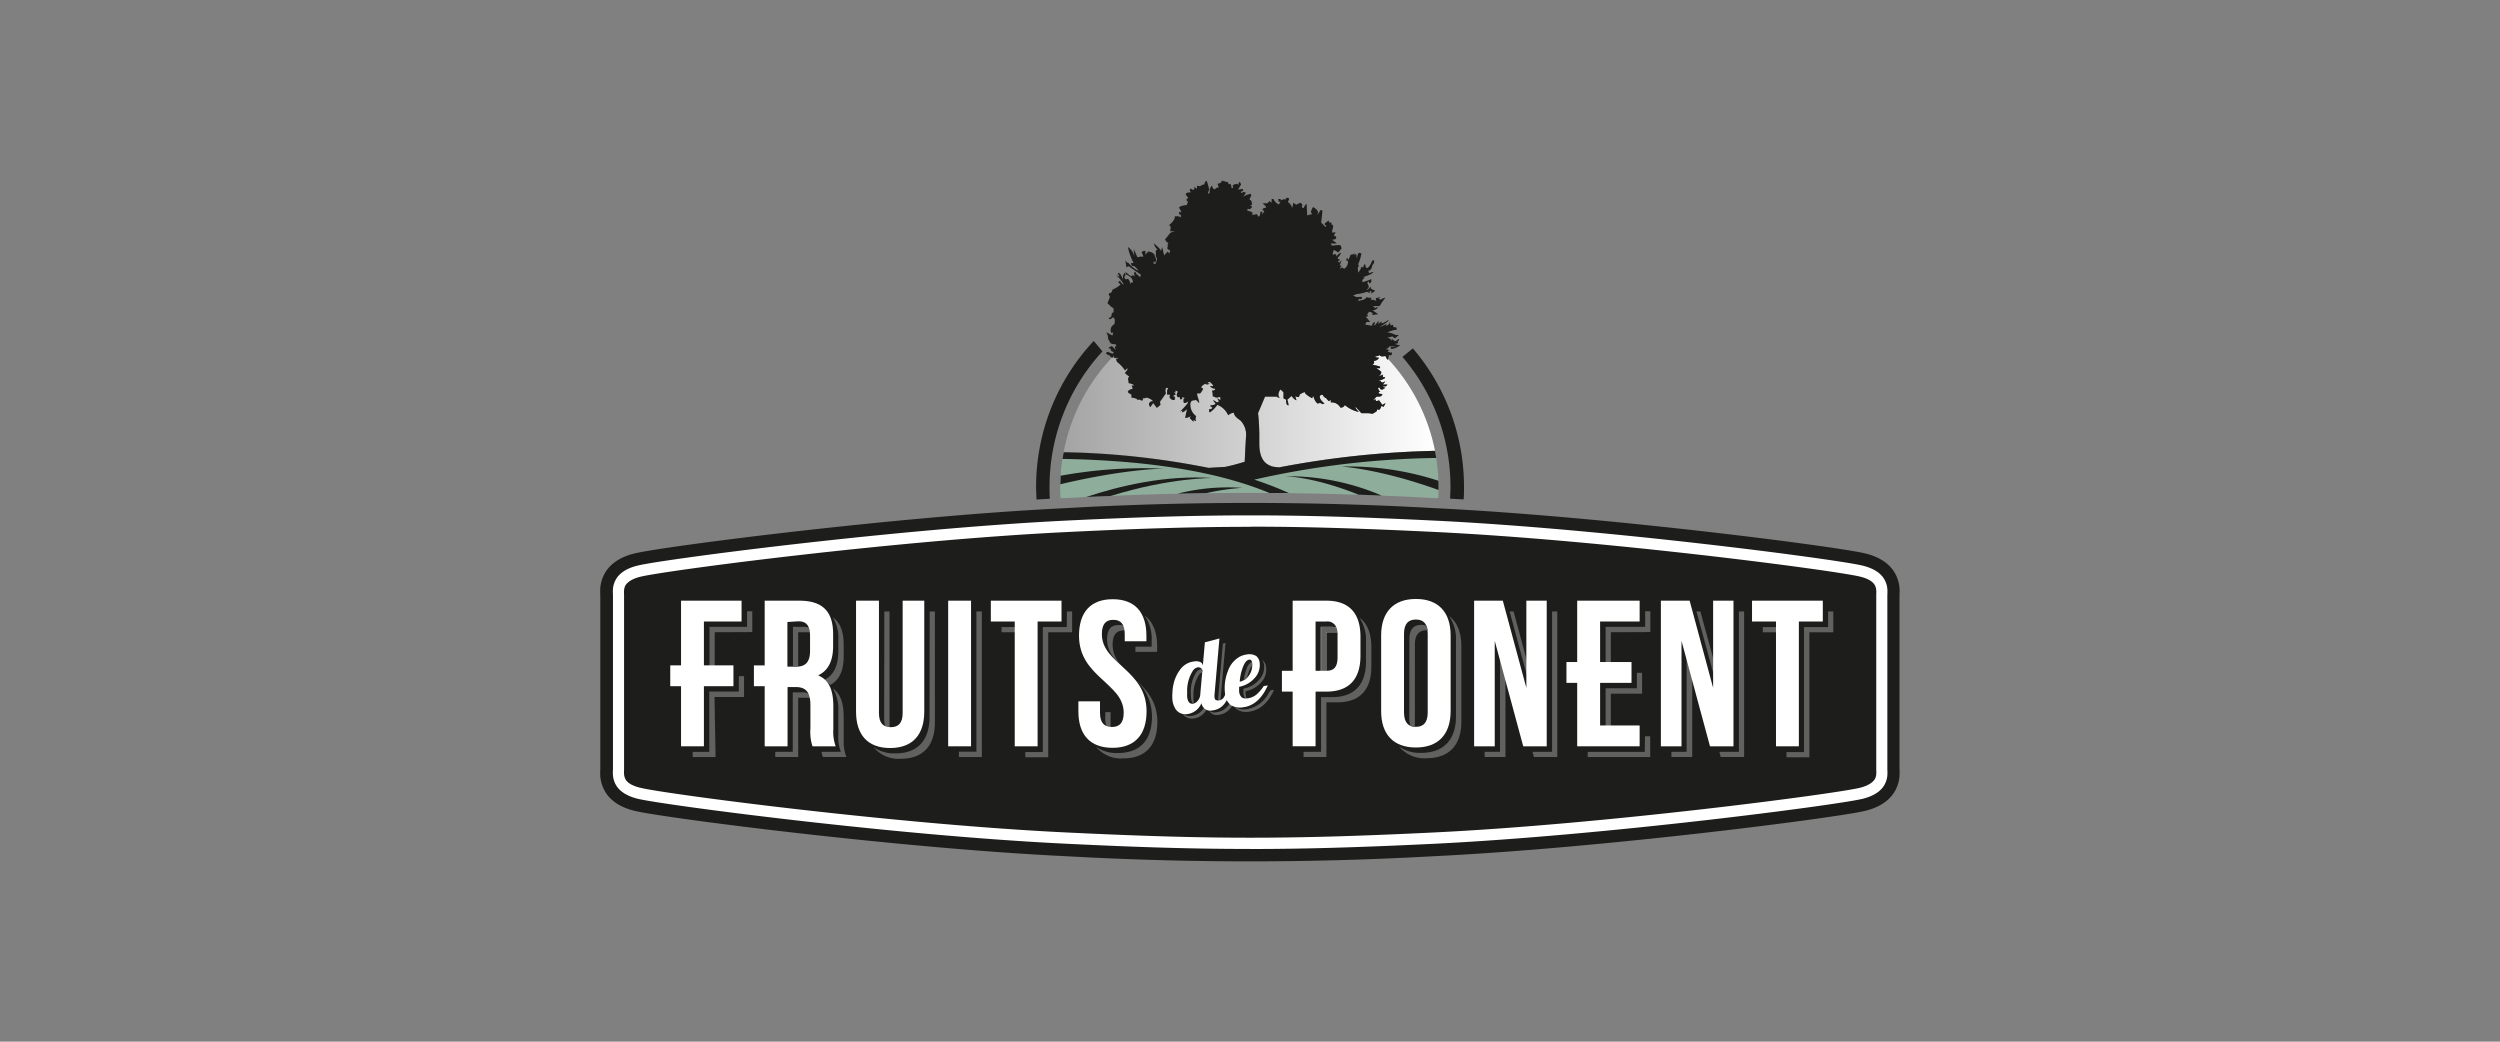 <svg id="Capa_1" data-name="Capa 1" xmlns="http://www.w3.org/2000/svg" xmlns:xlink="http://www.w3.org/1999/xlink" viewBox="0 0 480 200"><rect x="0" y="0" width="480" height="200" fill="#808080" stroke="none"/><defs><style>.cls-1,.cls-8{fill:#1d1d1b;}.cls-1,.cls-2,.cls-4{fill-rule:evenodd;}.cls-2,.cls-3{fill:#616160;}.cls-4,.cls-5{fill:#fff;}.cls-6{fill:#8eae9b;}.cls-7{fill:url(#linear-gradient);}</style><linearGradient id="linear-gradient" x1="204.21" y1="78.96" x2="275.51" y2="78.96" gradientUnits="userSpaceOnUse"><stop offset="0" stop-color="#a5a4a4"/><stop offset="1" stop-color="#fff"/></linearGradient></defs><path class="cls-1" d="M358,106.23c3.21.75,5.07,2.28,6,4.13a7.26,7.26,0,0,1,.7,2.44,12.77,12.77,0,0,1,0,1.55v33.23a12.72,12.72,0,0,1,0,1.55,7.13,7.13,0,0,1-.7,2.44c-.93,1.85-2.79,3.38-6,4.14-5.73,1.35-50.39,7.12-82.67,8.68a631.62,631.62,0,0,1-70.7,0c-32.28-1.55-76.95-7.33-82.67-8.68-3.21-.75-5.07-2.28-6-4.13a7.26,7.26,0,0,1-.7-2.44,15.22,15.22,0,0,1,0-1.55V114.36a15.15,15.15,0,0,1,0-1.55,7.19,7.19,0,0,1,.7-2.44c.93-1.85,2.79-3.38,6-4.14,5.73-1.35,50.39-7.12,82.68-8.67a626.7,626.7,0,0,1,70.69,0C307.63,99.1,352.29,104.88,358,106.23Z"/><path class="cls-2" d="M178.5,117.4h1v21.28c0,4.48-2.24,7-6.55,7a6.13,6.13,0,0,1-5.22-2.23,6.81,6.81,0,0,0,4.19,1.2c4.31,0,6.55-2.55,6.55-7Zm-8.71,0h1V139a4.11,4.11,0,0,0,.25,1.53c-.81-.32-1.28-1.09-1.28-2.56Z"/><polygon class="cls-3" points="187.47 117.4 188.51 117.4 188.51 145.35 184.11 145.35 184.11 144.32 187.47 144.32 187.47 117.4"/><path class="cls-2" d="M204.85,117.4h1v4h-4.59v24h-4.4v-1h3.36v-24h4.6Zm-12.55,4v-1h3.56v1Z"/><path class="cls-2" d="M214.85,133.57c-.89-.83-1.86-1.66-2.74-2.61C213.06,131.86,214,132.69,214.85,133.57Zm-2.62,3.16h1v2.19a4.11,4.11,0,0,0,.25,1.53c-.81-.31-1.28-1.09-1.28-2.56Zm6.07-6c2,1.9,3.91,4.13,3.91,7.88,0,4.48-2.24,7-6.55,7a6.15,6.15,0,0,1-5.22-2.23,6.81,6.81,0,0,0,4.19,1.2c4.31,0,6.55-2.55,6.55-7A9.48,9.48,0,0,0,218.3,130.76Zm-1.57-9.55a2.81,2.81,0,0,0-.91-.14c-1.4,0-2.2.76-2.2,2.76a6.16,6.16,0,0,0,1.94,4.31c-1.63-1.53-3-3.07-3-5.34,0-2,.8-2.76,2.2-2.76A1.86,1.86,0,0,1,216.73,121.21Zm3.08-2.95c1.56,1.16,2.36,3.16,2.36,5.85v1.08H218v-1h3.12v-1.07A7.9,7.9,0,0,0,219.81,118.26Z"/><path class="cls-3" d="M141.86,129.82h1v4h-5.67l.2,11.54H133l0-1h3.18V132.78h5.67Zm-4.64-8.43v7.4h-1v-8.43h7.22v-3h1v4Z"/><path class="cls-4" d="M164.36,115.33v21.29c0,4.47,2.24,7,6.55,7s6.55-2.56,6.55-7V115.33h-4.15V136.9c0,2-.88,2.72-2.28,2.72s-2.27-.72-2.27-2.72V115.33Z"/><rect class="cls-5" x="182.05" y="115.33" width="4.39" height="27.96"/><polygon class="cls-4" points="190.24 119.33 194.83 119.33 194.83 143.29 199.22 143.29 199.22 119.33 203.81 119.33 203.81 115.33 190.24 115.33 190.24 119.33"/><path class="cls-4" d="M207.17,122.05c0,8,8.58,9.06,8.58,14.81,0,2-.88,2.72-2.27,2.72s-2.28-.72-2.28-2.72v-2.2h-4.15v1.92c0,4.47,2.23,7,6.55,7s6.54-2.56,6.54-7c0-8-8.58-9.07-8.58-14.82,0-2,.8-2.75,2.19-2.75s2.2.76,2.2,2.75v1.36h4.16v-1.07c0-4.48-2.2-7-6.47-7S207.17,117.57,207.17,122.05Z"/><polygon class="cls-5" points="135.15 119.33 135.15 127.75 140.82 127.75 140.82 131.75 135.15 131.75 135.15 143.29 130.76 143.29 130.76 131.75 128.69 131.75 128.69 127.75 130.76 127.75 130.76 115.33 142.38 115.33 142.38 119.33 135.15 119.33"/><path class="cls-2" d="M289.85,117.4h.76l3.48,12.9v2.8Zm-.8,10.49v17.46h-4v-1H288V124.07Zm5.47,17.46-.28-1H298V117.4h1v27.95Z"/><path class="cls-2" d="M325.72,117.4h.75L330,130.3v2.8Zm-.81,10.49v17.46h-4v-1h2.92V124.07Zm5.47,17.46-.27-1h3.76V117.4h1v27.95Z"/><path class="cls-2" d="M351,117.4h1v4h-4.6v24h-4.39v-1h3.36v-24H351Zm-12.55,4v-1H342v1Z"/><path class="cls-3" d="M315.84,141.36h1v4h-12v-1h10.95Zm-1.56-12.18h1v4h-6v7.16h-1v-8.19h6Zm-5-7.79v6.76h-1v-7.79h7.59v-3h1v4Z"/><polygon class="cls-4" points="292.46 143.29 296.97 143.29 296.97 115.33 293.06 115.33 293.06 132.07 288.54 115.33 283.03 115.33 283.03 143.29 286.99 143.29 286.99 123.04 292.46 143.29"/><polygon class="cls-4" points="328.32 143.29 332.83 143.29 332.83 115.33 328.92 115.33 328.92 132.07 324.41 115.33 318.89 115.33 318.89 143.29 322.85 143.29 322.85 123.04 328.32 143.29"/><polygon class="cls-4" points="336.39 119.33 340.99 119.33 340.99 143.29 345.38 143.29 345.38 119.33 349.98 119.33 349.98 115.33 336.39 115.33 336.39 119.33"/><polygon class="cls-5" points="307.22 119.33 307.22 127.11 313.25 127.11 313.25 131.11 307.22 131.11 307.22 139.29 314.81 139.29 314.81 143.29 302.82 143.29 302.82 131.11 300.76 131.11 300.76 127.11 302.82 127.11 302.82 115.33 314.81 115.33 314.81 119.33 307.22 119.33"/><path class="cls-5" d="M240,163c-10.27,0-20.79-.29-35.2-1-33-1.58-77-7.39-82.24-8.61-2.23-.53-3.72-1.5-4.41-2.88a4.47,4.47,0,0,1-.46-1.63,7.51,7.51,0,0,1,0-1.11V114.18a7.68,7.68,0,0,1,0-1.12,4.48,4.48,0,0,1,.46-1.62c.69-1.39,2.18-2.36,4.41-2.88,5.19-1.22,49.25-7,82.24-8.61,14.49-.7,25.07-1,35.35-1s20.75.3,35.11,1c32.94,1.58,77,7.39,82.24,8.62,2.23.52,3.72,1.49,4.41,2.88a4.37,4.37,0,0,1,.46,1.62,7.6,7.6,0,0,1,0,1.12v33.59a7.51,7.51,0,0,1,0,1.11,4.37,4.37,0,0,1-.46,1.62c-.69,1.39-2.18,2.36-4.41,2.89-5.2,1.22-49.28,7-82.24,8.61-14.44.7-25,1-35.26,1Zm.15-61.85c-10.25,0-20.79.29-35.24,1-32.88,1.58-76.7,7.34-81.85,8.56-1.57.37-2.57,1-3,1.73a2.52,2.52,0,0,0-.24.88,6.36,6.36,0,0,0,0,.85v33.64a6.45,6.45,0,0,0,0,.86,2.52,2.52,0,0,0,.24.88c.39.78,1.39,1.36,3,1.73,5.16,1.22,49,7,81.84,8.56,14.38.69,24.87,1,35.1,1s20.75-.3,35.16-1c32.85-1.58,76.68-7.35,81.84-8.56,1.57-.37,2.57-1,3-1.74a2.27,2.27,0,0,0,.24-.87,6.41,6.41,0,0,0,0-.85V114.14a6.41,6.41,0,0,0,0-.85,2.27,2.27,0,0,0-.24-.87c-.39-.78-1.39-1.37-3-1.74-5.17-1.21-49-7-81.84-8.56-14.33-.69-24.8-1-35-1Z"/><path class="cls-6" d="M203.56,93.64a35.89,35.89,0,0,1,.65-6.84c10.7.26,23.31,1.37,34.16,4.54a170.45,170.45,0,0,1,37.14-4.78,36.71,36.71,0,0,1,.69,7.08c0,.67,0,1.33-.05,2l-.71,0a632.44,632.44,0,0,0-70.88,0l-.94,0Q203.56,94.66,203.56,93.64Z"/><path class="cls-1" d="M278.43,95.75c0-.74.06-1.48.06-2.23a38.35,38.35,0,0,0-9.22-25l2-1.63a40.88,40.88,0,0,1,9.82,26.63c0,.8,0,1.59-.07,2.37ZM211.67,67.47a38.32,38.32,0,0,0-10.16,26.05c0,.76,0,1.5.06,2.24l-2.57.15c0-.79-.07-1.59-.07-2.39A40.94,40.94,0,0,1,210,65.46Z"/><path class="cls-7" d="M204.21,86.8a36.16,36.16,0,0,1,9.33-18.17,1,1,0,0,0,.25,0l.08-.37c.06.32.14.5.28.5l.37-.13a1.09,1.09,0,0,0,.31.27l-.52-.11.09.33c0,.08,0,.14.14.37a6.58,6.58,0,0,1,1.51,1.62l.47-.46V71l-.47.59q0,.14.81.69l-.23.35.12.93c.69.13,1,.29,1,.46h-.46l.23.35c-.08,0-.12,0,0,.34a1,1,0,0,0-.93.47c0,.23.27.35.7.58v.58c.77.09,1.16.25,1.16.46a1,1,0,0,0,.34-.11l.47.23c.15,0,.23-.16.23-.47h.35l.34-.11a2.4,2.4,0,0,1,1.28.69c-.54,0-.81.23-.81.7l.23.46.58-.81.7.93.69-.58-.11-.58,1.15-1.62-.11-.47.11-.58h.47a1.31,1.31,0,0,0-.23.7v.58h.58l-.12.46a.84.84,0,0,0,.81.58c.16,0,.23-.08.23-.46,0-.16-.11-.23-.34-.23,0-.12.15-.24.46-.35,0-.16-.12-.23-.33-.49l.31.1,0-.42.46.23-.19.45a1,1,0,0,0,0,.36c.12.23.23.35.58.23a.66.66,0,0,0,.12.47c.23,0,.35-.16.35-.47l.58.23c-.24,0-.35.08-.35.24v.46c0,.15.08.23.35.23a5,5,0,0,0,.51-.3l-.07.37a13.82,13.82,0,0,1-1.47,1.58l.49-.24-.12.37c.22,0,.55-.21,1-.62-.25,1.06-.37,1.64-.37,1.72a3.47,3.47,0,0,0,1.1-.37l-.24.37.73.73v-.37l.49.25a1,1,0,0,0-.12-.37l.12-.61a2.74,2.74,0,0,1-1.1-2.32.79.79,0,0,1,.34-.65l.7-.12.28.14c.15.26.28.38.39.38a6.66,6.66,0,0,0-.33-1.21l-.11-.58h.58c.09,0,.29-.27.58-.82,0-.15-.12-.23-.35-.23l.12-.34a2.53,2.53,0,0,1,.73-.48c0,.16.29.24.86,0-.36,0-.56-.1-.44-.22a.91.91,0,0,0,.34-.15c.47.37.71.65.71.85a2.6,2.6,0,0,0-.61,0,1.25,1.25,0,0,0,1,.49c0,.25-.21.37-.61.37l.12.61v.49a1.3,1.3,0,0,1,.61.25l.85-.13a2.63,2.63,0,0,1,0,.61l-.61-.36L234,77c0,.16-.08.24-.37.24-.32-.2-.49-.37-.73-.37l.49.62c0,.16-.33.28-1,.36,0,.17.12.25.37.37,0,.24-.21.36-.62.36a1,1,0,0,0,.13.62,6.05,6.05,0,0,0,1.46-1.47,3.7,3.7,0,0,1,2.08,2,2,2,0,0,1,1.1-.49c0,.44.41.93,1.22,1.46a3.87,3.87,0,0,1,1.1,3.18c-.16,2.92-.24,4.5-.24,4.77a35.43,35.43,0,0,1-3.79,1l-3.15.18A154.43,154.43,0,0,0,204.21,86.8ZM266,68.36l.08.09c.17.4.28.6.44.6l0-.11a36.25,36.25,0,0,1,9,17.62,178.22,178.22,0,0,0-29.94,3.18c-1.06-.1-1.59-.2-1.59-.29q-2.21-.77-2.2-4.28V83.33a38.65,38.65,0,0,0-.24-4l1.34-3.18c.43,0,1.12,0,2.32,0,0,.12.17.25.62.12-.25,0-.37-.16-.37-.49a2,2,0,0,1,.37-1c.4.3.61.51.61.61v1.1l.49.24c0,.74.12,1.1.48,1.1a4.66,4.66,0,0,0-.24-1.1c.49-.38.73-.63.73-.73.37.35.61.71,1,.85a1.46,1.46,0,0,0-.24-.73l.61.12c.08,0,.2,0,.24-.36,0-.15.33-.35,1-.62,0,.27.45.68,1.47,1.23,0-.25.08-.37.24-.37a2.34,2.34,0,0,0,.74,1.35,1,1,0,0,0,.48-.13l.49.25a1,1,0,0,0,.37-.12c-.65-.55-1-1-.86-1.53l.28-.12a1.06,1.06,0,0,1,.29,0c0,.15.16.42.68.68a1.77,1.77,0,0,0,.47.52l.36-.25v.49h.37a1.92,1.92,0,0,1,1.47,1,.8.8,0,0,0,.85-.49,6.39,6.39,0,0,0,2.69,1.34c-.49-.57-.73-.89-.61-1l1.1,1.22h1.35l.85.12c0-.08.29-.16.73-.49l.13-.37a1.22,1.22,0,0,1,.36.13c.25-.33.41-.49.37-.74a1.11,1.11,0,0,1,.49.13l.37-.74-.62.37-.61-.86-.61.13-.12-.37-.49.24.74-.73h.36c.35,0,.67-.08.73-.49l-.62-.08a.61.61,0,0,0-.11-.29l.37-.12c-.19,0-.35-.24-.49-.73h.36c0,.24.17.37.49.37l.62-.37c-.23,0-.47-.08-.49-.25H266q.36-.18.36-.36h-.85l.49-.61-.62.24-.39-.32-.34,0c1-.32,1.47-.57,1.22-.73h-.36v-.49l-.75.33.38-.45.08-.35c0-.07-.23-.27-.94-.75H265a.9.9,0,0,0-.13-.37L263.43,70c.3-.06.5-.21.35-.71a1.12,1.12,0,0,0,1-.62c-.49,0-.73-.08-.73-.24a2,2,0,0,0,.85-.24c0,.08.13.16.37.24A4,4,0,0,0,266,68.36Z"/><path class="cls-8" d="M232.87,91.78c-9-.61-17.87,1.49-24.31,3.64l4.71-.2C224.73,91.67,232.87,91.78,232.87,91.78Z"/><path class="cls-8" d="M203.63,91.34c0,.54,0,1.09-.06,1.64,12.64-3,19.88-3,19.88-3A88.92,88.92,0,0,0,203.63,91.34Z"/><path class="cls-8" d="M226.1,94.78l5.57-.11a43.84,43.84,0,0,1,6.83-1A39.39,39.39,0,0,0,226.1,94.78Z"/><path class="cls-8" d="M276.18,92.31a55.46,55.46,0,0,0-18.64-2.73s7.36.42,18.66,4.5v-.44C276.2,93.2,276.19,92.75,276.18,92.31Z"/><path class="cls-8" d="M275.75,87.93c-.07-.46-.15-.91-.24-1.37a178.22,178.22,0,0,0-29.94,3.18c-1.06-.1-1.59-.2-1.59-.29q-2.21-.77-2.2-4.28V83.33a38.65,38.65,0,0,0-.24-4l1.34-3.18c.43,0,1.12,0,2.32,0,0,.12.17.25.62.12-.25,0-.37-.16-.37-.49a2,2,0,0,1,.37-1c.4.3.61.51.61.61v1.1l.49.24c0,.74.12,1.1.48,1.1a4.66,4.66,0,0,0-.24-1.1c.49-.38.73-.63.73-.73.37.35.61.71,1,.85a1.46,1.46,0,0,0-.24-.73l.61.12c.08,0,.2,0,.24-.36,0-.15.33-.35,1-.62,0,.27.45.68,1.47,1.23,0-.25.08-.37.24-.37a2.34,2.34,0,0,0,.74,1.35,1,1,0,0,0,.48-.13l.49.25a1,1,0,0,0,.37-.12c-.65-.55-1-1-.86-1.53l.28-.12a1.06,1.06,0,0,1,.29,0c0,.15.16.42.68.68a1.77,1.77,0,0,0,.47.52l.36-.25v.49h.37a1.92,1.92,0,0,1,1.47,1,.8.8,0,0,0,.85-.49,6.39,6.39,0,0,0,2.69,1.34c-.49-.57-.73-.89-.61-1l1.1,1.22h1.35l.85.12c0-.08.29-.16.73-.49l.13-.37a1.22,1.22,0,0,1,.36.13c.25-.33.41-.49.37-.74a1.11,1.11,0,0,1,.49.13l.37-.74-.62.37-.61-.86-.61.13-.12-.37-.49.24.74-.73h.36c.35,0,.67-.08.73-.49l-.62-.08a.61.61,0,0,0-.11-.29l.37-.12c-.19,0-.35-.24-.49-.73h.36c0,.24.17.37.49.37l.62-.37c-.23,0-.47-.08-.49-.25H266q.36-.18.36-.36h-.85l.49-.61-.62.24-.39-.32-.34,0c1-.32,1.47-.57,1.22-.73h-.36v-.49l-.75.33.38-.45.08-.35c0-.07-.23-.27-.94-.75H265a.9.9,0,0,0-.13-.37L263.43,70c.3-.06.5-.21.35-.71a1.12,1.12,0,0,0,1-.62c-.49,0-.73-.08-.73-.24a2,2,0,0,0,.85-.24c0,.08.13.16.37.24a3.54,3.54,0,0,0,.75-.07c.19.47.31.7.48.7l.19-.91a.94.94,0,0,1,.28.1.4.4,0,0,0,.26-.56l-.28,0a3.06,3.06,0,0,1-.52-.19.42.42,0,0,0,.19-.34L266,67a.77.77,0,0,0,.73-.49c.45,0,.89,0,1.34,0l-.61.12H267l.13.37a3.2,3.2,0,0,0,1.71-.73,2.29,2.29,0,0,1-1-.25l.61-.12-.12-.36c.24-.13.36-.25.24-.49a2.7,2.7,0,0,1-.73.49,6.89,6.89,0,0,1-.61-.49l-.12.49c0-.41-.29-.62-.86-.74a2.73,2.73,0,0,0,1.1-.24c0,.12.16.24.49.36a3.31,3.31,0,0,0,.73-.61h-.61a4.31,4.31,0,0,0-1.59-.49,7.41,7.41,0,0,1,1.47-.49h.37l-.13-.49h-.36c-.17,0-.25-.16-.25-.48l-.49.12-.12-.73c0,.32-.2.61-.73.85l.12-.36c-.16,0-.61.28-1.47.6,1.23-.73,1.84-1.18,1.84-1.46a4.69,4.69,0,0,1-1.35.73V61.7l-.61.49a2.73,2.73,0,0,0,0-.62c-.45.66-.73,1-.86.86.13-.24.25-.37.13-.61a.78.78,0,0,0-.49.73l-1.35-.24a.89.89,0,0,0,.25-.49h.73a9.25,9.25,0,0,0-.86-1l.47-.11c0-.16-.12-.24-.34-.24.12,0,.28-.2.49-.61a1.82,1.82,0,0,1,.73.25l-.12.36,1.1-.12c0-.1-.33-.34-1-.73a2.27,2.27,0,0,0,1-.49c0-.14-.08-.22-.49,0-.25-.12-.37-.25-.37-.37h1.22A11.27,11.27,0,0,1,266,57.17a1.39,1.39,0,0,0-.86.37l-.49-.25.49-.24a3.13,3.13,0,0,0-1,.24,2.38,2.38,0,0,0,.12.49l-.61-.24c-.12,0-.28.06-.56.1.13,0,.2-.17.2-.47h-.49l-.49-.12c0,.33-.53.57-1.59.73l.25-.42a.91.91,0,0,1,.29.1c.15,0,.23-.08.23-.46l-.53,0c-.07,0-.12,0-.4.06a7.12,7.12,0,0,1-.75-.3l.29-.16.46-.15a6.68,6.68,0,0,0,1.87-.43l.61.25-.12-.37h.37v.49a1.12,1.12,0,0,1,.61-.37v-.36c-.49,0-.74-.21-.74-.62-.44.49-.69.74-.73.62l.37-.49a1.39,1.39,0,0,0-.25-.74c0-.24.08-.36.25-.36l.12.36c.24-.12.37-.24.37-.36v-.49a10.63,10.63,0,0,1-1.71.61v-.37c0-.16.16-.24.48-.49l-.36-.12c1.16-.37,1.81-.65,2-1a4,4,0,0,0-.85.25l-.12-.49c.32,0,.65-.29.73-1l.36-.49V50h-.36a3.39,3.39,0,0,1-.86,1.47l-.36-.13-.13-.61c-.18,0-.3.21-.36.61l-.37-.12a2.18,2.18,0,0,1-.65,1.12,3.2,3.2,0,0,0-.05-.88l.21-.36a1,1,0,0,0-.12-.37,7.42,7.42,0,0,0,.61-2.07l-.37-.13c-.24,0-.36.37-.49,1.1l-.12-.85c-.16,0-.24.12-.36.24v-.61c0,.33-.25.49-.74.49-.22.65-.39,1-.49,1,0-.25-.08-.37-.24-.37a1,1,0,0,1-.12.49.92.92,0,0,1,.36.12,1.56,1.56,0,0,1-.73,1.47l-.37-.25-.49.25.37-.61h-.37l.37-1a4.53,4.53,0,0,0-.49.47l-.2-.39.47-.12-.6-.37c.47-.54.7-.86.7-1.06a1.55,1.55,0,0,0-.86.74c0-.33-.12-.49-.36-.49l-.39.14a4.71,4.71,0,0,1,.23-.93,4.23,4.23,0,0,1,.81.47c.1,0,.33-.27.7-.81l-.23-.59h-.82l-.81.12-.23-.46a4.24,4.24,0,0,0,1.16,0l-.93-.7c.5,0,.77-.11.81-.35s-.15-.31-.46-.46l.35-.58a.92.92,0,0,0-.35,0h-.35c0-.08.08-.46.23-1.16a.31.31,0,0,0-.34-.35v-.46l-.35.12-.23-.47c0,.06-.24.25-.7.58v.35h.35l-.23.35q-.7-.81-.81-.81c.15-1.3.23-2,.23-2.21s-.08-.21-.35-.23l-.58.93.12-.58a2.19,2.19,0,0,0-.58-.7l-.35-.23c-.1,0-.25.31-.47.93l.24.46a2.27,2.27,0,0,0-.93.23l-.12-2.2c-.19,0-.38.31-.58.81l-.35-.23a.89.89,0,0,1,.12-.35c-.12-.31-.23-.46-.46-.46l-.7.35c-.13,0-.25-.2-.58-.35l-.23,1a1.9,1.9,0,0,0-.81-1.16l.23-.58c0-.13-.08-.21-.35-.23s-.34.23-.34.35a.84.84,0,0,1-.35-.12l-.35.24-.35-.24h-.35l.12.58.35-.11-.35.58a2.11,2.11,0,0,1-1.16-1.39l.12.34h-.35v.7c-.23-.12-.35-.23-.35-.35l-.46.47h-.93c.46.4.7.67.7.81-.47.11-.7.23-.7.34s.23.35.35.35c-.16.25-.23.45-.47.58l.12-.46H242c0,.62-.15.93-.46.93a.9.9,0,0,0-.23-.47l-.58.12h-.35l.12-.35c0-.12-.35-.27-1.05-.46l.12-.35.34.11c.31-.19.47-.34.47-.46s-.16-.23-.47-.35h.47c0-.69-.16-1-.47-1a2.72,2.72,0,0,1,.35-.81l-.11-.35a4.7,4.7,0,0,0-1.51.58,3.19,3.19,0,0,0,.58-.81l-.47-.12-.46.23v-.34c.31,0,.46-.12.35-.47-.21,0-.45.08-.93.12l.58-1-.23-.47c-.15,0-.23.23-.35.7a1,1,0,0,0-.11-.35c-.62.08-.93.23-.93.46l.11.35h-.34a1.15,1.15,0,0,0-.24-.81l-.34.12c0-.26,0-.45-.35-.47l-.81-.23h-.12c0,.31-.27.5-.81.58L234,36c-.39,0-.62.12-.69.35-.31,0-.51-.23-.58-.7-.12,0-.27.23-.47.7v.58c0,.15-.08.23-.35.23l.24-.81a9.89,9.89,0,0,0-.47-1.62c-.23,0-.35.27-.46.69a1.35,1.35,0,0,0-.81.35l-.58-.12v.58l-.58-.35a1,1,0,0,0,.11.35c0,.08-.11.16-.34.23l-.35-.23c-.14,0-.22.08-.23.35l.23.35c-.7,0-1,.11-1,.46l.46.58c0,.08-.12.12-.35.35,0,.16.12.23.35.46a.92.92,0,0,0-.23.58c-1,.12-1.51.27-1.51.58.31.43.46.7.35,1,0-.18,0-.33-.35-.24v.47c.23,0,.35.08.35.23v.35a1.31,1.31,0,0,0-.7-.23h-.46c0,.6-.39,1.1-1.16,1.74.31,0,.46.31.23,1.16a3.44,3.44,0,0,1,.93,0,2,2,0,0,0-.93.34l-1,1.28c.23.19.34.35.34.46l.35.12c-.11.23-.23.34-.11.58l-.12.46c0,.1.19.25.58.47l-.2.57-.25-.39c-.08,0-.29.25-.73.73l-.37-1.59-.25.74c0-.22-.45-.71-1.34-1.47a2,2,0,0,0,.73,1.22c-.24,0-.37.09-.37.37a4.26,4.26,0,0,1,0,.73,1.41,1.41,0,0,0,.25.62,3.22,3.22,0,0,1-.37,1.1l-.36-.25.12-.36.24.36A1.3,1.3,0,0,1,222,50a4.8,4.8,0,0,0-.37-1.1c0-.12-.2-.29-.61-.49l-.49-.12c-.18,0-.3.28-.61.61v-.73h-.37l-.36.24.36.86H219l-.61.12-.73-1.59.12,1.47a2.84,2.84,0,0,0-1.22-1.84,10.84,10.84,0,0,0,1.1,3.06h-.49c0,.41.12.65.61.61.49.43.73.67.73.86a5.12,5.12,0,0,1-1.83-1.47c-.24,0-.37-.16-.61-.49a10.9,10.9,0,0,0,.24,1.34l.37-.24,2.43,1.69c-.11.06-.18.23-.2.48a2.49,2.49,0,0,0-.72-.66l-.21-.44c-.13,0-.21.07-.23.34l.12.58-.33-.28-.37.25c-.57-.41-.86-.7-1.1-.86l.12.49c.82.35,1.22.79,1.33,1.3l0,.44-.09-.27c-.16,0-.24.12-.36.36a2.4,2.4,0,0,0-.49-1,1.26,1.26,0,0,0-.37.13c-.12,0-.24-.17-.37-.49.09,0,.17-.12.25-.37a1,1,0,0,0-.12-.37c-.15,0-.27.25-.37.74v.49c-.35-.88-.59-1.33-1-1.23l.37.74c-.25-.12-.37-.25-.61-.25a5.1,5.1,0,0,1,1.42,1.79q-.69-.48-.69-.81c-.24.12-.37.25-.37.37.31.23.51.4.36.44a6.52,6.52,0,0,1-1.5.93c-.06.46-.29.69-.7.69a1.41,1.41,0,0,0,.23.7l-.46,1.16c0,.15.19.23.46.46,0,.14.27.25.7.58V60a.84.84,0,0,0-.35.12c0,.58-.19.89-.58.92,0,.16.08.24.35.24l.46-.35c.23.06.35.29.35.69l-.05.61a1.33,1.33,0,0,0-.76,1.25l.12.46.34-.11a1,1,0,0,1-.12.58c-.45-.23-.79-.44-1.17-.65a2.7,2.7,0,0,1,.37,1.34l.46.81a2,2,0,0,0,1,.18.85.85,0,0,0,.13.38.5.5,0,0,0-.33.14l.2.58-.74-.74-.61.25c0,.16.12.24.37.24a.54.54,0,0,0,.61.61l-.18.37a2.88,2.88,0,0,1-.92-.37l-.37.12c0,.33.2.5.61.5a.75.75,0,0,0,.74.48l.12-.54c0,.45.09.67.24.67l.37-.13a1.09,1.09,0,0,0,.31.27l-.52-.11.09.33c0,.08,0,.14.14.37a6.58,6.58,0,0,1,1.51,1.62l.47-.46V71l-.47.59q0,.14.81.69l-.23.35.12.93c.69.13,1,.29,1,.46h-.46l.23.35c-.08,0-.12,0,0,.34a1,1,0,0,0-.93.47c0,.23.27.35.7.58v.58c.77.09,1.16.25,1.16.46a1,1,0,0,0,.34-.11l.47.23c.15,0,.23-.16.23-.47h.35l.34-.11a2.4,2.4,0,0,1,1.28.69c-.54,0-.81.23-.81.7l.23.46.58-.81.7.93.69-.58-.11-.58,1.15-1.62-.11-.47.11-.58h.47a1.31,1.31,0,0,0-.23.7v.58h.58l-.12.46a.84.84,0,0,0,.81.58c.16,0,.23-.08.23-.46,0-.16-.11-.23-.34-.23,0-.12.15-.24.46-.35,0-.16-.12-.23-.33-.49l.31.1,0-.42.46.23-.19.45a1,1,0,0,0,0,.36c.12.23.23.35.58.23a.66.66,0,0,0,.12.47c.23,0,.35-.16.35-.47l.58.23c-.24,0-.35.08-.35.24v.46c0,.15.08.23.35.23a5,5,0,0,0,.51-.3l-.07.37a13.82,13.82,0,0,1-1.47,1.58l.49-.24-.12.37c.22,0,.55-.21,1-.62-.25,1.06-.37,1.64-.37,1.72a3.47,3.47,0,0,0,1.1-.37l-.24.37.73.73v-.37l.49.25a1,1,0,0,0-.12-.37l.12-.61a2.74,2.74,0,0,1-1.1-2.32.79.79,0,0,1,.34-.65l.7-.12.28.14c.15.26.28.38.39.38a6.66,6.66,0,0,0-.33-1.21l-.11-.58h.58c.09,0,.29-.27.58-.82,0-.15-.12-.23-.35-.23l.12-.34a2.53,2.53,0,0,1,.73-.48c0,.16.29.24.86,0-.36,0-.56-.1-.44-.22a.91.91,0,0,0,.34-.15c.47.37.71.65.71.85a2.6,2.6,0,0,0-.61,0,1.25,1.25,0,0,0,1,.49c0,.25-.21.37-.61.37l.12.61v.49a1.3,1.3,0,0,1,.61.25l.85-.13a2.63,2.63,0,0,1,0,.61l-.61-.36L234,77c0,.16-.08.24-.37.24-.32-.2-.49-.37-.73-.37l.49.62c0,.16-.33.28-1,.36,0,.17.12.25.37.37,0,.24-.21.36-.62.36a1,1,0,0,0,.13.62,6.05,6.05,0,0,0,1.46-1.47,3.7,3.7,0,0,1,2.08,2,2,2,0,0,1,1.1-.49c0,.44.41.93,1.22,1.46a3.87,3.87,0,0,1,1.1,3.18c-.16,2.92-.24,4.5-.24,4.77a35.43,35.43,0,0,1-3.79,1l-3.15.18a154.52,154.52,0,0,0-27.82-3c-.08.42-.16.85-.23,1.28,19.08.34,31.54,3.12,39.71,6.54l3.73,0a66.42,66.42,0,0,0-6.62-2.56A167.4,167.4,0,0,1,275.75,87.93Z"/><path class="cls-8" d="M246.66,91.44s5.36,0,14.19,3.54l4.44.17A45.68,45.68,0,0,0,246.66,91.44Z"/><path class="cls-2" d="M278.2,118.26c1.56,1.17,2.38,3.14,2.38,5.78v14.54c0,4.47-2.35,7-6.67,7a6.29,6.29,0,0,1-5.32-2.28,6.94,6.94,0,0,0,4.29,1.25c4.31,0,6.67-2.56,6.67-7V123A7.72,7.72,0,0,0,278.2,118.26Z"/><path class="cls-4" d="M269.57,121.7c0-2,.88-2.75,2.28-2.75s2.27.75,2.27,2.75v15.1c0,2-.88,2.75-2.27,2.75s-2.28-.76-2.28-2.75Zm-4.39,14.82c0,4.47,2.35,7,6.67,7s6.67-2.55,6.67-7V122c0-4.47-2.36-7-6.67-7s-6.67,2.56-6.67,7Z"/><path class="cls-3" d="M270.6,122.73c0-2,.88-2.75,2.28-2.75a2.76,2.76,0,0,1,1,.16,3.08,3.08,0,0,1,.22.87h-.17c-1.4,0-2.27.76-2.27,2.76v15.09a4.93,4.93,0,0,0,0,.69,2.84,2.84,0,0,1-.81-.16,3.83,3.83,0,0,1-.27-1.56Z"/><path class="cls-2" d="M261,118.57c1.54,1.14,2.3,3.08,2.3,5.74v3.63c0,4.47-2.16,6.91-6.55,6.91h-2.08v10.5h-4.39v-1h3.36v-10.5h2.08c4.39,0,6.55-2.44,6.55-6.91v-3.63A7.79,7.79,0,0,0,261,118.57Z"/><path class="cls-4" d="M256.73,121.39h-2.08v7.4c1.4,0,2.16-.63,2.16-2.63V122c0-.2,0-.39,0-.57Zm-2.07-2.06h-2.07v9.46h1v-8.43h2.08a2.86,2.86,0,0,1,.91.13A1.8,1.8,0,0,0,254.66,119.33Zm0-4c4.4,0,6.55,2.44,6.55,6.91v3.64c0,4.47-2.15,6.91-6.55,6.91h-2.07v10.5h-4.4v-10.5h-2.06v-4h2.06V115.33Z"/><path class="cls-2" d="M256.61,120.49a3.55,3.55,0,0,1,.19.9h-2.15v7.4h-1v-8.43h2.08A2.86,2.86,0,0,1,256.61,120.49Z"/><path class="cls-2" d="M159.87,118.51c1.46,1,2.12,2.8,2.12,5.32V126c0,2.72-.82,4.55-2.56,5.51a4.49,4.49,0,0,0-1.35-.87c2-.92,2.88-2.79,2.88-5.67V122.8A7.29,7.29,0,0,0,159.87,118.51Zm-3.65,15.72a3.5,3.5,0,0,0-1.46-.26h-1.51v11.38h-4.4v-1h3.36V132.94h1.52A2.41,2.41,0,0,1,156.22,134.23Zm6.29,11.12H158a5.85,5.85,0,0,1-.28-1h3.72a8.2,8.2,0,0,1-.48-3.39v-4.32a7.81,7.81,0,0,0-1.05-4.46c1.55,1.07,2.08,3,2.08,5.5V142A8.17,8.17,0,0,0,162.51,145.35Z"/><path class="cls-3" d="M154.33,120.36a2.75,2.75,0,0,1,.95.15,3.44,3.44,0,0,1,.21.88h-2.24v6.51h-1v-7.55Z"/><path class="cls-4" d="M160.45,143.29H156a8.81,8.81,0,0,1-.4-3.44v-4.39c0-2.59-.87-3.55-2.87-3.55h-1.52v11.38h-4.39V131.75h-2.07v-4h2.07V115.33h6.63c4.55,0,6.51,2.12,6.51,6.43V124c0,2.88-.92,4.75-2.88,5.67,2.2.92,2.92,3,2.92,6v4.32A8.22,8.22,0,0,0,160.45,143.29Zm-7.15-24c1.56,0,2.23.88,2.23,2.87V125c0,2.23-1,3-2.63,3h-1.72v-8.58Z"/><path class="cls-2" d="M231.74,136.08a3.32,3.32,0,0,1-2.53,1.87A2.24,2.24,0,0,1,227,137a2.3,2.3,0,0,0,1.81.45,3.41,3.41,0,0,0,2.66-2.11A2.4,2.4,0,0,0,231.74,136.08Z"/><path class="cls-2" d="M236.8,133.41l.59-.08c-.51,2.4-1.66,3.7-3.43,3.92a1.69,1.69,0,0,1-1.81-.75,1.91,1.91,0,0,0,1.36.26Q235.94,136.46,236.8,133.41Z"/><path class="cls-2" d="M234.79,123.57l.51-.14-.93,10.65a2.58,2.58,0,0,0,0,.68c-.26,0-.42-.18-.45-.49a2.58,2.58,0,0,1,0-.68Z"/><path class="cls-2" d="M242.36,126.74l.09.06a1.86,1.86,0,0,1,.64,1.27,3.61,3.61,0,0,1-1,3,5.16,5.16,0,0,1-2.94,1.64c0,.36,0,.62.05.77a2.84,2.84,0,0,0,.21.86.51.51,0,0,1-.16-.09,1.77,1.77,0,0,1-.51-1.26c0-.15,0-.41,0-.77a5.15,5.15,0,0,0,2.95-1.64,3.61,3.61,0,0,0,1-3A2.19,2.19,0,0,0,242.36,126.74Zm2.26,5.71q-1.73,3.81-4.85,4.2a3.22,3.22,0,0,1-2.27-.44,2,2,0,0,1-.55-.56l.1.07a3.21,3.21,0,0,0,2.27.44,5.75,5.75,0,0,0,4.33-3.21,4.56,4.56,0,0,0,.31-.42Z"/><path class="cls-4" d="M230.68,135A3.4,3.4,0,0,1,228,137.1a2.28,2.28,0,0,1-2.51-1.36,3.87,3.87,0,0,1-.38-1.31,8.67,8.67,0,0,1,0-1.53,8.36,8.36,0,0,1,.21-1.55,7.17,7.17,0,0,1,1.39-2.94,3.74,3.74,0,0,1,2.56-1.41,2,2,0,0,1,1.22.13.82.82,0,0,1,.45.65v.08l.4-4.54,2.79-.73-.93,10.64a2.66,2.66,0,0,0,0,.69c0,.44.34.62.87.56.72-.09,1.16-.72,1.34-1.89l.81-.1c-.52,2.39-1.66,3.7-3.43,3.91A1.72,1.72,0,0,1,230.68,135Zm-2.74-1.17c.11.93.49,1.36,1.13,1.28a1.49,1.49,0,0,0,.84-.49,2.19,2.19,0,0,0,.55-1.3l0-.1.4-4.52a.78.78,0,0,0-.87-.57,1.48,1.48,0,0,0-1,.71,7.22,7.22,0,0,0-1.05,4.15A6.15,6.15,0,0,0,227.94,133.81Z"/><path class="cls-4" d="M243.42,131.6c-1.14,2.55-2.76,4-4.84,4.21a3.28,3.28,0,0,1-2.27-.44,3,3,0,0,1-1.11-2.24,8.81,8.81,0,0,1,.6-4.39,5,5,0,0,1,2-2.52,3.77,3.77,0,0,1,1.53-.55,2.52,2.52,0,0,1,1.87.29,1.87,1.87,0,0,1,.65,1.27,3.65,3.65,0,0,1-1,3,5.22,5.22,0,0,1-2.94,1.64c0,.36,0,.62,0,.77a1.77,1.77,0,0,0,.51,1.26,1.43,1.43,0,0,0,1,.19,3.34,3.34,0,0,0,1.8-.72,7.83,7.83,0,0,0,1.42-1.65Zm-3-4.32q-.09-.69-.57-.63c-.46.07-.87.54-1.2,1.41a9.51,9.51,0,0,0-.62,2.83,2.81,2.81,0,0,0,1.82-1.27A3.35,3.35,0,0,0,240.4,127.28Z"/><path class="cls-3" d="M230.71,128.47a.57.57,0,0,1,.13.21l0,.38a1.58,1.58,0,0,0-.69.61,7.13,7.13,0,0,0-1,4.14,8.21,8.21,0,0,0,0,.84,3.73,3.73,0,0,0,.08.41l-.14,0H229a2.12,2.12,0,0,1-.3-.94,6.15,6.15,0,0,1-.06-.84,7.11,7.11,0,0,1,1-4.14A1.43,1.43,0,0,1,230.71,128.47Z"/><path class="cls-3" d="M240.4,127.28a3.54,3.54,0,0,1,0,.56,3.33,3.33,0,0,0-.6,1.06,9.15,9.15,0,0,0-.37,1.19,2.72,2.72,0,0,1-.63.5,9.05,9.05,0,0,1,.55-2.18,2.28,2.28,0,0,1,1-1.35C240.37,127.13,240.39,127.2,240.4,127.28Z"/></svg>